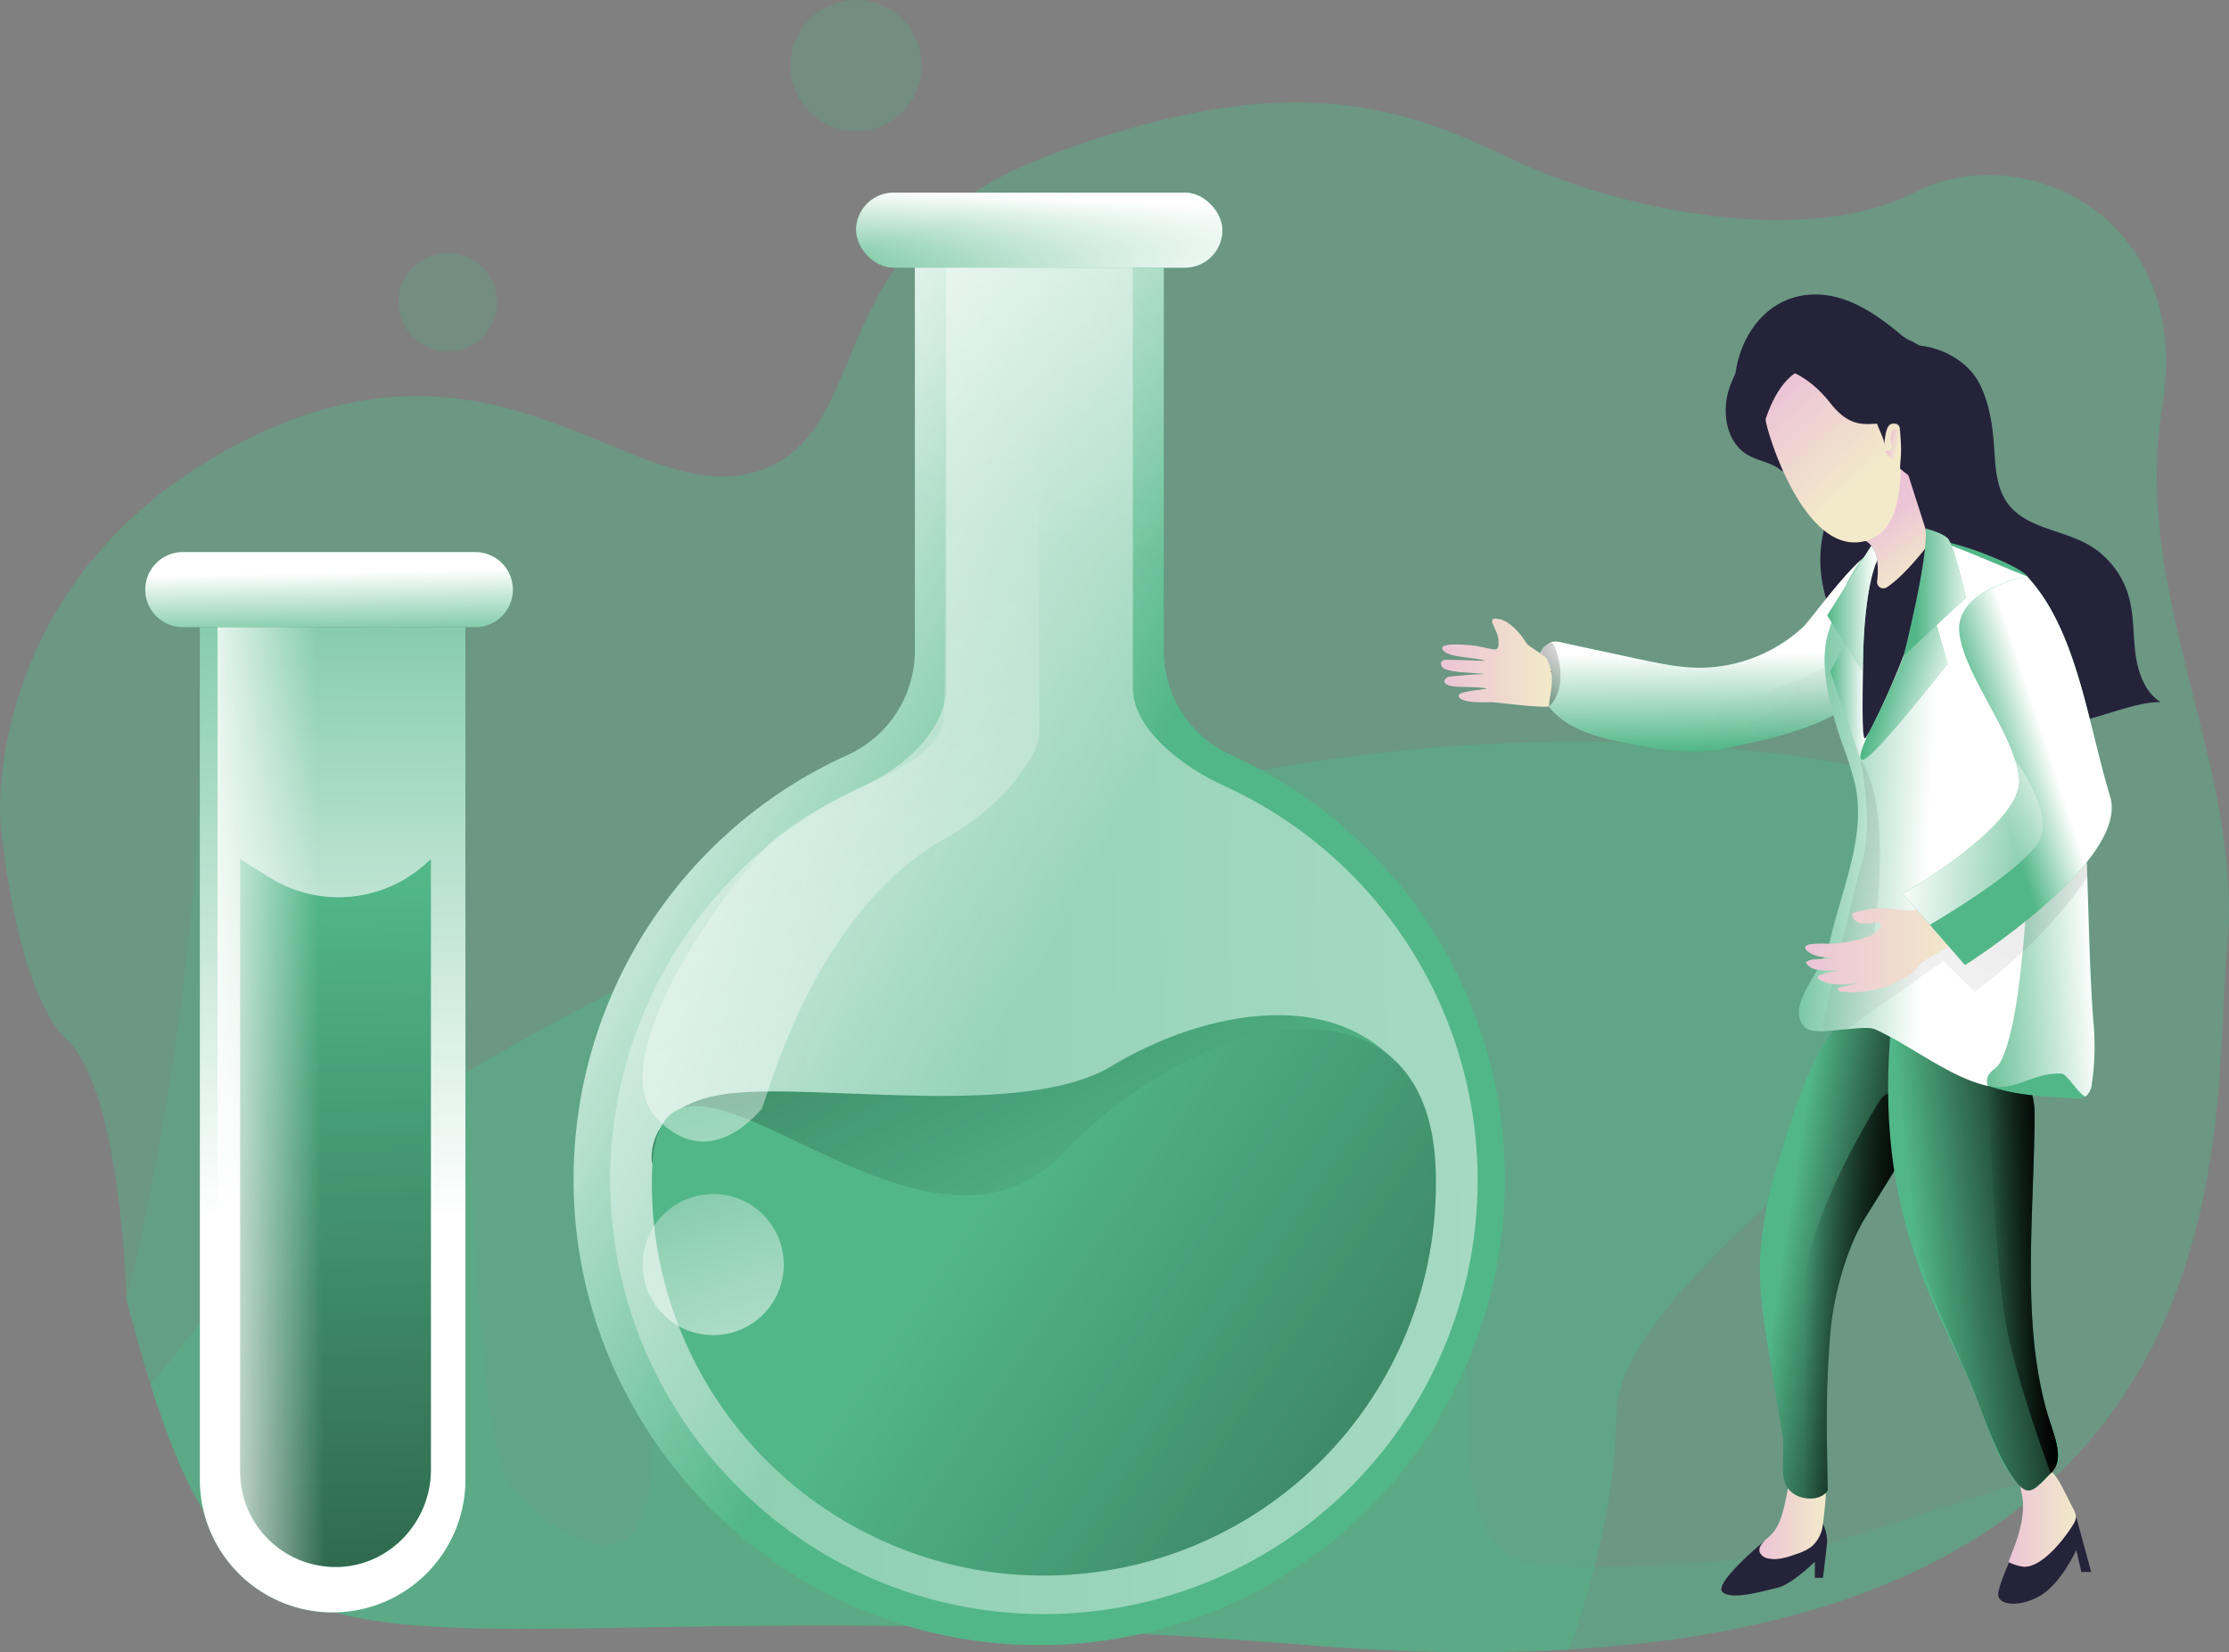 <svg id="Layer_1" data-name="Layer 1" xmlns="http://www.w3.org/2000/svg" xmlns:xlink="http://www.w3.org/1999/xlink" viewBox="0 0 509.83 377.93"><rect x="0" y="0" width="509.83" height="377.93" fill="#808080" stroke="none"/><defs><linearGradient id="linear-gradient" x1="76.01" y1="141.42" x2="76.57" y2="341.33" gradientUnits="userSpaceOnUse"><stop offset="0" stop-color="#fff" stop-opacity="0"/><stop offset="0.97" stop-color="#fff"/></linearGradient><linearGradient id="linear-gradient-2" x1="75.82" y1="258.47" x2="83.42" y2="641.96" gradientUnits="userSpaceOnUse"><stop offset="0" stop-opacity="0"/><stop offset="0.97"/></linearGradient><linearGradient id="linear-gradient-3" x1="235.53" y1="45.45" x2="244.92" y2="76.61" xlink:href="#linear-gradient"/><linearGradient id="linear-gradient-4" x1="236.98" y1="67.23" x2="238.11" y2="44.42" xlink:href="#linear-gradient"/><linearGradient id="linear-gradient-5" x1="239.76" y1="276.13" x2="122.35" y2="213.62" xlink:href="#linear-gradient"/><linearGradient id="linear-gradient-6" x1="264.25" y1="184.98" x2="319.16" y2="-112.34" xlink:href="#linear-gradient"/><linearGradient id="linear-gradient-7" x1="-289.74" y1="283.92" x2="1056.68" y2="253.51" xlink:href="#linear-gradient"/><linearGradient id="linear-gradient-8" x1="251.91" y1="342.56" x2="84.38" y2="29.75" xlink:href="#linear-gradient-2"/><linearGradient id="linear-gradient-9" x1="225.19" y1="330.68" x2="569.82" y2="562.12" xlink:href="#linear-gradient-2"/><linearGradient id="linear-gradient-10" x1="402.78" y1="402.06" x2="417.98" y2="402.06" gradientUnits="userSpaceOnUse"><stop offset="0" stop-color="#ecc4d7"/><stop offset="0.42" stop-color="#efd4d1"/><stop offset="1" stop-color="#f2eac9"/></linearGradient><linearGradient id="linear-gradient-11" x1="459.91" y1="403.86" x2="475.28" y2="403.86" xlink:href="#linear-gradient-10"/><linearGradient id="linear-gradient-12" x1="408.61" y1="340.3" x2="440.15" y2="345.18" xlink:href="#linear-gradient-2"/><linearGradient id="linear-gradient-13" x1="413.25" y1="353.36" x2="439.88" y2="353.36" xlink:href="#linear-gradient-2"/><linearGradient id="linear-gradient-14" x1="438.52" y1="344.01" x2="477.64" y2="339.74" xlink:href="#linear-gradient-2"/><linearGradient id="linear-gradient-15" x1="391.22" y1="228.73" x2="391.03" y2="205.65" xlink:href="#linear-gradient"/><linearGradient id="linear-gradient-16" x1="364.02" y1="208.43" x2="325.3" y2="220.26" xlink:href="#linear-gradient-2"/><linearGradient id="linear-gradient-17" x1="392.64" y1="218.75" x2="485.93" y2="276.75" xlink:href="#linear-gradient-2"/><linearGradient id="linear-gradient-18" x1="446.48" y1="250.04" x2="477.97" y2="247.75" xlink:href="#linear-gradient"/><linearGradient id="linear-gradient-19" x1="405.99" y1="240.63" x2="443.04" y2="242.62" xlink:href="#linear-gradient"/><linearGradient id="linear-gradient-20" x1="408.77" y1="335.33" x2="495.68" y2="151.56" xlink:href="#linear-gradient-2"/><linearGradient id="linear-gradient-21" x1="418.61" y1="160.57" x2="426.97" y2="160.57" xlink:href="#linear-gradient"/><linearGradient id="linear-gradient-22" x1="431.51" y1="175.23" x2="440.45" y2="188.33" xlink:href="#linear-gradient-10"/><linearGradient id="linear-gradient-23" x1="407.78" y1="145.86" x2="426.92" y2="166.54" xlink:href="#linear-gradient-10"/><linearGradient id="linear-gradient-24" x1="329.96" y1="208.6" x2="355.33" y2="208.6" xlink:href="#linear-gradient-10"/><linearGradient id="linear-gradient-25" x1="413.27" y1="274.19" x2="447.93" y2="274.19" xlink:href="#linear-gradient-10"/><linearGradient id="linear-gradient-26" x1="455.74" y1="233.57" x2="469.54" y2="229.06" xlink:href="#linear-gradient"/><linearGradient id="linear-gradient-27" x1="430.66" y1="214.17" x2="447.18" y2="218.7" xlink:href="#linear-gradient"/><linearGradient id="linear-gradient-28" x1="438.61" y1="192.47" x2="452.85" y2="192.47" xlink:href="#linear-gradient"/><linearGradient id="linear-gradient-29" x1="418.28" y1="196.16" x2="429.72" y2="196.16" xlink:href="#linear-gradient"/><linearGradient id="linear-gradient-30" x1="455.08" y1="349.69" x2="471.08" y2="349.69" xlink:href="#linear-gradient-2"/><linearGradient id="linear-gradient-31" x1="355.01" y1="210.63" x2="355.13" y2="210.63" xlink:href="#linear-gradient-2"/><linearGradient id="linear-gradient-32" x1="73.69" y1="308.18" x2="44.13" y2="308.46" xlink:href="#linear-gradient"/><linearGradient id="linear-gradient-33" x1="76.07" y1="206.51" x2="75.7" y2="187.37" xlink:href="#linear-gradient"/><linearGradient id="linear-gradient-34" x1="180.5" y1="166.02" x2="261.58" y2="492.06" xlink:href="#linear-gradient"/><linearGradient id="linear-gradient-35" x1="143.47" y1="227.54" x2="191.9" y2="379.58" xlink:href="#linear-gradient"/><linearGradient id="linear-gradient-36" x1="477.85" y1="252.19" x2="433.92" y2="247.97" xlink:href="#linear-gradient"/><linearGradient id="linear-gradient-37" x1="432.5" y1="158.37" x2="434.5" y2="158.75" xlink:href="#linear-gradient-10"/></defs><title>51. Scientist</title><path d="M509.76,274.19c-2.43,25,2.13,83.75-41.71,122.87-29.21,26.06-79.9,43.4-168.44,36.25C78.16,415.43,58.2,464.69,29.31,354.44c0,0-1.13-47.61-13.52-59.43S.42,244.19.42,244.19s-3.89-55.82,55.3-86.12,89.59,15.71,117.75,6.78,12.79-51.73,66.09-72,79.87-12.39,105.44,0,68.34,20.91,93.13,8.2,64,5.18,56.82,49S513.82,232.53,509.76,274.19Z" transform="translate(-0.37 -57)" fill="#52b788" opacity="0.25" style="isolation:isolate"/><path d="M509.76,274.19c-2.43,25,2.13,83.75-41.71,122.87-21.89,19.54-55.87,34.17-108.81,37.27a431.37,431.37,0,0,1-59.63-1c-207.22-16.73-238,25.32-264.79-59.53C33,368,31.17,361.53,29.31,354.44c0,0-1.13-47.61-13.52-59.43S.42,244.19.42,244.19s-3.89-55.82,55.3-86.12,89.59,15.71,117.75,6.78,12.79-51.73,66.09-72,79.87-12.39,105.44,0,68.34,20.91,93.13,8.2,64,5.18,56.82,49S513.82,232.53,509.76,274.19Z" transform="translate(-0.37 -57)" fill="#52b788" opacity="0.25" style="isolation:isolate"/><path d="M370.14,380c-.47,20.28-5.37,39.18-10.9,54.29a431.37,431.37,0,0,1-59.63-1c-207.22-16.73-238,25.32-264.79-59.53l41-51.18s147.08-110,319.26-94.4S371.26,331.61,370.14,380Z" transform="translate(-0.37 -57)" fill="#52b788" opacity="0.42" style="isolation:isolate"/><path d="M469.43,394l-1.38,3.05c-29.21,26.06-79.9,43.4-168.44,36.25C78.16,415.43,58.2,464.69,29.31,354.44c0,0,17.63-69.22,16.77-135.14l60.74,34.23s-.3,133.06,10.86,144.43,31.31,24.36,31.8-7.48S256.05,228.74,300.31,277.77s33.41,75.84,35.29,91.87-3.8,45,19.73,45.71,55.93-2.88,55.93-2.88Z" transform="translate(-0.37 -57)" fill="#52b788" opacity="0.25" style="isolation:isolate"/><path d="M106.82,200.46v195a30.37,30.37,0,1,1-60.74,0v-195Z" transform="translate(-0.37 -57)" fill="#52b788"/><path d="M106.82,200.46v195a30.37,30.37,0,1,1-60.74,0v-195Z" transform="translate(-0.37 -57)" fill="url(#linear-gradient)"/><path d="M98.93,253.53V393.16c0,11.89-9.32,21.94-21.2,22.27A21.82,21.82,0,0,1,55.3,393.62V253.53L62,257.71A29.83,29.83,0,0,0,98,254.36Z" transform="translate(-0.37 -57)" fill="#52b788"/><path d="M98.93,253.53V393.16c0,11.89-9.32,21.94-21.2,22.27A21.82,21.82,0,0,1,55.3,393.62V253.53L62,257.71A29.83,29.83,0,0,0,98,254.36Z" transform="translate(-0.37 -57)" fill="url(#linear-gradient-2)"/><rect x="195.8" y="44.06" width="83.79" height="17.17" rx="8.59" fill="#52b788"/><rect x="195.8" y="44.06" width="83.79" height="17.17" rx="8.59" fill="url(#linear-gradient-3)"/><rect x="195.8" y="44.06" width="83.79" height="17.17" rx="8.59" fill="url(#linear-gradient-4)"/><path d="M344.57,326.8A106.51,106.51,0,0,1,237.3,433.31c-58.8-.42-106.45-49.05-105.73-107.84a106.51,106.51,0,0,1,62.63-95.75,26.23,26.23,0,0,0,15.43-23.89V118.22h56.93v87.63A26.26,26.26,0,0,0,282,229.76,106.52,106.52,0,0,1,344.57,326.8Z" transform="translate(-0.37 -57)" fill="#52b788"/><path d="M344.57,326.8A106.51,106.51,0,0,1,237.3,433.31c-58.8-.42-106.45-49.05-105.73-107.84a106.51,106.51,0,0,1,62.63-95.75,26.23,26.23,0,0,0,15.43-23.89V118.22h56.93v87.63A26.26,26.26,0,0,0,282,229.76,106.52,106.52,0,0,1,344.57,326.8Z" transform="translate(-0.37 -57)" fill="url(#linear-gradient-5)"/><path d="M344.57,326.8A106.51,106.51,0,0,1,237.3,433.31c-58.8-.42-106.45-49.05-105.73-107.84a106.51,106.51,0,0,1,62.63-95.75,26.23,26.23,0,0,0,15.43-23.89V118.22h56.93v87.63A26.26,26.26,0,0,0,282,229.76,106.52,106.52,0,0,1,344.57,326.8Z" transform="translate(-0.37 -57)" fill="url(#linear-gradient-6)"/><path d="M338.34,327a99.21,99.21,0,0,1-99.92,99.21c-54.77-.39-99.15-45.69-98.48-100.45a99.22,99.22,0,0,1,58.34-89.18c8.74-4,18.5-12.65,18.5-22.25v-96.1h42.7v96.12c0,9.62,11.85,18.3,20.6,22.27A99.21,99.21,0,0,1,338.34,327Z" transform="translate(-0.37 -57)" fill="url(#linear-gradient-7)"/><path d="M181.68,325.61s-9.6-6.76-32.2-2.63c0,0-2.34-13.86,18.68-15.94s66.77,5.8,86.51-6.21,54.52-21,70.17,6.21c0,0-34.67,5-50.06,18.57S207.22,340.66,181.68,325.61Z" transform="translate(-0.37 -57)" fill="#52b788"/><path d="M181.68,325.61s-9.6-6.76-32.2-2.63c0,0-2.34-13.86,18.68-15.94s66.77,5.8,86.51-6.21,54.52-21,70.17,6.21c0,0-34.67,5-50.06,18.57S207.22,340.66,181.68,325.61Z" transform="translate(-0.37 -57)" fill="url(#linear-gradient-8)"/><path d="M328.79,326.8a89.66,89.66,0,1,1-179.31,0c0-49.51,60,29.85,94.09-6.05C275.92,286.69,328.79,277.29,328.79,326.8Z" transform="translate(-0.37 -57)" fill="#52b788"/><path d="M328.79,326.8a89.66,89.66,0,1,1-179.31,0c0-49.51,60,29.85,94.09-6.05C275.92,286.69,328.79,277.29,328.79,326.8Z" transform="translate(-0.37 -57)" fill="url(#linear-gradient-9)"/><path d="M462.27,409.31s-5.13,10.32-4.85,12.63,5.08,2.76,9.72,0,8.14-10.37,8.14-10.37l1.15,5h2.25l-3.4-12.47S465.72,408,462.27,409.31Z" transform="translate(-0.37 -57)" fill="#25233a"/><path d="M417.33,405.55a9.5,9.5,0,0,1,.95,4.05c-.14,1.83-.95,8.31-.95,8.31h-1.86v-3.66s-5.35,5.21-8.45,5.91-10.56,3-12.67,1,9.52-11.6,9.52-11.6Z" transform="translate(-0.37 -57)" fill="#25233a"/><path d="M405.33,408.19c-1.25,1.15-3.11,2.54-2.38,4.07a2.53,2.53,0,0,0,1.77,1.21c2.18.51,4.44-.25,6.54-1a11.52,11.52,0,0,0,3.48-1.71,7.81,7.81,0,0,0,2.59-5.21c.23-2,.85-6.46.58-8.43-.56-3.94-4.26-9.63-7-4.75C408.75,396.39,409.07,404.76,405.33,408.19Z" transform="translate(-0.37 -57)" fill="url(#linear-gradient-10)"/><path d="M463.45,393.58a.56.56,0,0,1,.75.35L463,394c-1.24,1.64-.19,3.93,0,6,.72,6.54-3.49,14-3.15,14.36a10.73,10.73,0,0,0,2.7.91c4.16,1.1,9.77-5.86,12-9.53a3.64,3.64,0,0,0,.63-1.6,3.94,3.94,0,0,0-.6-2l-2.48-4.9c-1.18-2.32-2.93-5-5.53-4.84C464.58,392.54,464.58,391.82,463.45,393.58Z" transform="translate(-0.37 -57)" fill="url(#linear-gradient-11)"/><path d="M406.7,324.38A83.76,83.76,0,0,0,402.94,345c-.27,7.54.95,15,2.16,22.29l3,18.05c.67,4-.78,8.85,1.06,11.85s7.34,3.59,9.28.76c-.22-13.63-.5-21.88.55-35.41.75-9.66,4-20.69,8.37-27.53,3-4.64,13.84-22.49,16.76-27.2s2.44-6.84,1.72-13.35c-1.41-12.73-19.23-8.94-25.25-2.63C414.33,298.37,409.74,314,406.7,324.38Z" transform="translate(-0.37 -57)" fill="#52b788"/><path d="M444.1,307.8c-.86,1.39-2.4,3.9-4.22,6.88-4.4,7.17-10.45,17-12.54,20.32-4.37,6.84-7.62,17.87-8.37,27.53-1.05,13.53-.77,21.78-.55,35.41a4.35,4.35,0,0,1-2.92,1.74,6.93,6.93,0,0,1-2.18,0h-.05a5.89,5.89,0,0,1-4.13-2.49c-1.84-3-.39-7.81-1.06-11.85q-1.49-9-3-18.05c-1.21-7.3-2.43-14.75-2.16-22.29a83.76,83.76,0,0,1,3.76-20.61c3-10.36,7.63-26,13.87-32.56,6-6.31,23.84-10.1,25.25,2.63C446.54,301,447,303.09,444.1,307.8Z" transform="translate(-0.37 -57)" fill="url(#linear-gradient-12)"/><path d="M439.88,314.68c-4.4,7.17-10.45,17-12.54,20.32-4.37,6.84-7.62,17.87-8.37,27.53-1.05,13.53-.77,21.78-.55,35.41a4.35,4.35,0,0,1-2.92,1.74h-2.23s0-32.59,0-48.36,17.33-43,17.33-43C434,304.66,437.5,309.63,439.88,314.68Z" transform="translate(-0.37 -57)" fill="url(#linear-gradient-13)"/><path d="M452.83,377.73c2.44,6.58,4.54,13.53,8.47,17.91,2.52,2.82,3.16,4.14,8.81-2.42,2.75-3.19.5-6.77-.88-11.05-6.81-21.18-3.62-46.5-3.49-70.28.11-19.11-31.78-34.27-33.06-17.56C429.26,338.93,446.32,360.15,452.83,377.73Z" transform="translate(-0.37 -57)" fill="#52b788"/><path d="M469.43,394c-3.05,2.89-4.7,5.55-7.22,2.74-3.93-4.39-6.94-12.44-9.38-19-6.51-17.58-22.23-40.86-20.15-83.4.73-15,26.78-4.37,32.11,11.75a18.14,18.14,0,0,1,.95,5.81c-.13,23.78-3.32,49.1,3.49,70.28C470.61,386.45,472.5,391.12,469.43,394Z" transform="translate(-0.37 -57)" fill="url(#linear-gradient-14)"/><path d="M416.42,124.38c6.85.3,12.92,4.37,18.2,8.73a10.51,10.51,0,0,0,2.69,1.81c1.26.5,1.51,1.06,2.85,1.23,5,.67,10.37,3.77,12.75,8.21s3.18,9.56,3.54,14.58c.32,4.58.42,9.51,3.13,13.21,4.2,5.73,12.56,6,18.7,9.58a20,20,0,0,1,9.1,12.14c1.08,4.14.88,8.49,1.44,12.73s2.14,8.68,5.7,11c-6.81-.09-16.62,5.1-23.44,5-2.44,0-1.93-5.37-4.27-6A22.3,22.3,0,0,1,460,213,58.78,58.78,0,0,1,439,184.75c-1.54-4.47-17.46,18.11-19.32,13.76-10-23.45,9-35.16,4.33-36.13-3.86-.81-7.85.47-11.8.28C389.15,161.57,394.07,123.4,416.42,124.38Z" transform="translate(-0.37 -57)" fill="#25233a"/><path d="M389.44,209.77c-4.94,0-9.82-1-14.64-2.07L357.67,204a5.11,5.11,0,0,0-2.48-.12,4,4,0,0,0-2.13,1.91c-2.9,4.87-.54,11.51,3.81,15.14s10.11,5,15.67,6.08c7.42,1.47,15.1,2.72,22.51,1.18,9.15-1.91,22.05-4.57,29.22-10.56.94-.78-3.28-4.86-2.73-5.94a9.21,9.21,0,0,0,.7-4c.06-2.91,10.5-22.68,7.3-24.23-3-1.47-14.81,15.27-16.8,17.09A35.1,35.1,0,0,1,389.44,209.77Z" transform="translate(-0.37 -57)" fill="#52b788"/><path d="M423.22,215c.8,1.16,1.49,2.25,1,2.61-7.17,6-20.07,8.65-29.22,10.56-7.41,1.54-15.09.29-22.51-1.18-5.56-1.1-11.33-2.44-15.67-6.08a14.25,14.25,0,0,1-2.12-2.2.59.59,0,0,1-.07-.1c-2.85-3.73-4-8.87-1.62-12.84a4,4,0,0,1,2.13-1.91,5.11,5.11,0,0,1,2.48.12l17.13,3.69c4.82,1,9.7,2.09,14.64,2.07a35.1,35.1,0,0,0,23.3-9.22c2-1.82,13.76-18.56,16.8-17.09,3.2,1.55-7.24,21.32-7.3,24.23a9.21,9.21,0,0,1-.7,4c-.29.57.76,2,1.67,3.31Z" transform="translate(-0.37 -57)" fill="url(#linear-gradient-15)"/><path d="M353.06,205.8s1-2.16,2.13-1.91,4.38,10.11-.51,14.75C354.68,218.64,350.84,210.56,353.06,205.8Z" transform="translate(-0.37 -57)" fill="url(#linear-gradient-16)"/><path d="M424.27,217.64c-7.17,6-20.07,8.65-29.22,10.56-7.41,1.54-15.09.29-22.51-1.18-5.56-1.1-11.33-2.44-15.67-6.08a14.25,14.25,0,0,1-2.12-2.2.59.59,0,0,1-.07-.1l.44-7.87c.57.51,3.64,2,17.41,6.11,20.13,6.05,45.19-7.18,45.19-7.18l5.49,5.31v0C424,216.19,424.71,217.28,424.27,217.64Z" transform="translate(-0.37 -57)" opacity="0.17" fill="url(#linear-gradient-17)"/><path d="M478.84,304.87a4.26,4.26,0,0,1-1.33,2.86,4.4,4.4,0,0,1-3,.51c-2.8-.21-6-.34-9.27-.7a45,45,0,0,1-10.14-2.16c-11.5-4.11-22.09-11.43-25.91-13-2.74-1.09-13.84,1.79-15.9-.33-4.9-5,4.05-12.73,5.58-19.58,2.67-12,8.41-24,5.86-36a83.31,83.31,0,0,0-3-9.43c-2.48-7.33-5.51-17.57-3.19-25.26,1.81-6,4.71-14.65,9.66-18.74,5.7-4.7,7.69-2.53,15.07-2.33,5.15.14,19.22,5.85,20.77,8.07,16.09,23.22,12.62,67.77,15.16,101.55A60.44,60.44,0,0,1,478.84,304.87Z" transform="translate(-0.37 -57)" fill="#52b788"/><path d="M478.84,304.87a4.32,4.32,0,0,1-1.32,2.86c-.85.63-4.41-5-5.46-5.12-6.53-.49-10.59,4.18-17,2.77-.57-1.34-.19-2.67,1.57-4,9.1-6.61,5.82-74.37,3.42-92.82,5.52,1.9,3-21.15,3.94-19.75,16.09,23.21,12.62,67.75,15.16,101.54A59.94,59.94,0,0,1,478.84,304.87Z" transform="translate(-0.37 -57)" fill="url(#linear-gradient-18)"/><path d="M456.65,301.42c-1.76,1.29-2.14,2.62-1.57,4-8.77-1.93-17.69-9.36-25.91-13-2.71-1.18-13.84,1.79-15.9-.33-4.9-5,4.05-12.73,5.58-19.58,2.67-12,8.41-24,5.86-36a85.89,85.89,0,0,0-3-9.42c-2.48-7.33-5.51-17.57-3.2-25.26,1.82-6,4.72-14.65,9.67-18.74,5.7-4.7,7.69-2.53,15.07-2.33,1.92,0,17.47,6.94,20.77,8.07C466.41,207.3,465.75,294.81,456.65,301.42Z" transform="translate(-0.37 -57)" fill="url(#linear-gradient-19)"/><path d="M425.9,230.79s3,13.82.49,22.83-9.22,37.69-9.23,38.47,4.36,1.23,4.36,1.23l23.37-16.47,7.14,7s15.11-10.47,25.77-26.21l-.35-9.15-50.11,27.24a22,22,0,0,0,2-7.75C429.83,263.19,432.67,240.61,425.9,230.79Z" transform="translate(-0.37 -57)" opacity="0.17" fill="url(#linear-gradient-20)"/><polygon points="422.1 147.35 418.61 153.51 425.53 173.79 426.97 173.33 426.19 152.08 422.1 147.35" fill="#52b788"/><polygon points="422.1 147.35 418.61 153.51 425.53 173.79 426.97 173.33 426.19 152.08 422.1 147.35" fill="url(#linear-gradient-21)"/><path d="M426.59,205.12c-.15,8-.53,21.89.43,20.7,3.44-4.24,20.33-44.89,14.8-45.72C435.17,179.1,427.13,177.26,426.59,205.12Z" transform="translate(-0.37 -57)" fill="#25233a"/><path d="M441.78,181.08s-5.42,7.39-9.86,10.27a1.44,1.44,0,0,1-2.21-1.38,17.81,17.81,0,0,0,0-4.79,7.13,7.13,0,0,0-1.34-3.35,4.31,4.31,0,0,0-1.29-1.1c-4.53-2.53,5-21.69,9.4-16.21Z" transform="translate(-0.37 -57)" fill="url(#linear-gradient-22)"/><path d="M395.87,145.93c-1.74,5.36-.67,12.2,4.17,15.08,2.57,1.53,5.86,1.79,8,3.84,3.67-4.6,11.47-4.26,14.8-9.1a9.26,9.26,0,0,0,1.11-7.38,16.26,16.26,0,0,0-3.71-6.64,19,19,0,0,0-8.1-5.73C404.06,133.29,398.37,138.28,395.87,145.93Z" transform="translate(-0.37 -57)" fill="#25233a"/><path d="M404.22,152.84c-.33.95,8.45,31.85,22.87,27.89,6.59-1.81,7.61-9.1,8-15a65.1,65.1,0,0,0-.43-12.79S413.53,125.5,404.22,152.84Z" transform="translate(-0.37 -57)" fill="url(#linear-gradient-23)"/><path d="M451.21,168.4a4,4,0,0,1-2.31,2.14,8.52,8.52,0,0,1-3.18.46,6.79,6.79,0,0,1-2.8-.5,8.2,8.2,0,0,1-2.17-1.72c.32.43-1.49-1.19-5.78-4.56,0-3.58,1.79-11.26-2-10.24-1.48.4-1.5,4.4-1.65,4.68.17-.9-1.06-3.11-1.62-4.75-3.12.14-6.43.74-10.75-4.78-7.05-9-14.61-8.33-14.61-8.33,4.49-2.94,10.32-9.61,22.44-7.74,5.4.84,7.66,5.24,8.47,9.86a27.63,27.63,0,0,1,4,2.44c4.25,3.23,6.73,8.28,8.3,13.38.65,2.11,1.18,4.26,1.95,6.32A14.73,14.73,0,0,0,451.21,168.4Z" transform="translate(-0.37 -57)" fill="#25233a"/><path d="M330.33,205.6c1.17,2,8.12,1.71,9.76,2.58-.54,0-7.34-.3-9.11-.26-1.3,0-1.29,1.53-.33,2,2.32,1.18,7.71.82,9.56,1.36-.8-.3-7.47.42-8.32.49-1.15.2-2.37,1.94,1.37,2.29,1.52.14,5.23,0,7.07.4,1,.19-6.21.53-6.33,1.56-.25,2.08,7.18,1.55,7.74,1.6,3.5.33,10.27,1.25,12.94,1,0-2.8,1.81-6.57-.58-11-.36-.67-4.13-2.8-4.52-3.42-1.81-2.84-4-5.06-6.19-5.56-3.65-.82-.43,2.24-.29,4.71.19,3.14-.55,2.23-5,1.41C337.17,204.61,329.19,203.7,330.33,205.6Z" transform="translate(-0.37 -57)" fill="url(#linear-gradient-24)"/><path d="M432.58,264.83a20.82,20.82,0,0,0-8.11.95.69.69,0,0,0-.39.24.6.6,0,0,0-.06.37,2.43,2.43,0,0,0,2.25,1.82,20.37,20.37,0,0,0,3.11-.19c.52,0,1.2.17,1.21.7a1,1,0,0,1-.15.46,6,6,0,0,1-3.56,2.32,29.24,29.24,0,0,1-8.75,1.37,20.52,20.52,0,0,0-3.92.17c-.41.08-.88.27-.94.69a1,1,0,0,0,.45.8c1.84,1.54,4.47,1.56,6.87,1.49l-4.89.41a3.72,3.72,0,0,0-2.29.7,3.2,3.2,0,0,0,2,1.55A9.69,9.69,0,0,0,418,279l3.94.09a13,13,0,0,0-5.41,1,.71.71,0,0,0-.35.24c-.18.31.17.67.49.84,2.74,1.44,6,1.07,9.09.66l-4.58,1.07c-.21.05-.46.15-.47.36a.35.35,0,0,0,.12.25,1.48,1.48,0,0,0,1.07.35,24,24,0,0,0,9.76-1.12,30.76,30.76,0,0,0,4.06-1.93,12.59,12.59,0,0,0,2-1.23,11.07,11.07,0,0,0,1.66-1.83c1.17-1.51,7.14-3.93,8.17-5.53a1.49,1.49,0,0,0,.27-.62c0-.43.3-1.72,0-2-1.06-1-2.5-1.06-3-2.42-.24-.6-3.1-1.77-3.35-2.36-.35-.81-3,.41-3.82.46A34.83,34.83,0,0,1,432.58,264.83Z" transform="translate(-0.37 -57)" fill="url(#linear-gradient-25)"/><path d="M449.81,277.77l-14.19-16.32s27.73-16,26.59-26.43-12.24-22.84-13.65-33S464,188.84,464,188.84c11.42,12.24,13.85,33.37,19,50.32C487.55,253.9,449.81,277.77,449.81,277.77Z" transform="translate(-0.37 -57)" fill="#52b788"/><path d="M449.81,277.77l-8-9.24-6.16-7.08s27.73-16,26.59-26.43a21.61,21.61,0,0,0-.93-4.23c-3-9.45-11.5-19.95-12.72-28.74C447.15,191.93,464,188.84,464,188.84c11.42,12.24,13.85,33.37,19,50.32C487.55,253.9,449.81,277.77,449.81,277.77Z" transform="translate(-0.37 -57)" fill="url(#linear-gradient-26)"/><path d="M443.33,200l2.49,8.84S431,227.85,427.34,230.33s.59-5.91.59-5.91,8.77-17.33,9.44-22.24S443.33,200,443.33,200Z" transform="translate(-0.37 -57)" fill="#52b788"/><path d="M443.33,200l2.49,8.84S431,227.85,427.34,230.33s.59-5.91.59-5.91,8.77-17.33,9.44-22.24S443.33,200,443.33,200Z" transform="translate(-0.37 -57)" fill="url(#linear-gradient-27)"/><path d="M440.76,177.88s3.53.83,5.06,2.22S450,193.74,450,193.74l-14.23,13.32S441.69,183.69,440.76,177.88Z" transform="translate(-0.37 -57)" fill="#52b788"/><path d="M440.76,177.88s3.53.83,5.06,2.22S450,193.74,450,193.74l-14.23,13.32S441.69,183.69,440.76,177.88Z" transform="translate(-0.37 -57)" fill="url(#linear-gradient-28)"/><path d="M429.72,185.18c-3.31,7.47-3.33,25.32-3.33,25.32l-8.11-12.72,10.1-15.95A7.13,7.13,0,0,1,429.72,185.18Z" transform="translate(-0.37 -57)" fill="#52b788"/><path d="M429.72,185.18c-3.31,7.47-3.33,25.32-3.33,25.32l-8.11-12.72,10.1-15.95A7.13,7.13,0,0,1,429.72,185.18Z" transform="translate(-0.37 -57)" fill="url(#linear-gradient-29)"/><path d="M469.43,394s-6.94-18.47-9.91-32.36-4.44-56.27-4.44-56.27a45,45,0,0,0,10.14,2.16,18.11,18.11,0,0,1,.52,4.35c-.13,23.78-3.32,49.1,3.49,70.28C470.61,386.45,472.5,391.12,469.43,394Z" transform="translate(-0.37 -57)" fill="url(#linear-gradient-30)"/><path d="M355.13,210.5v.27C354.86,210.53,355.13,210.5,355.13,210.5Z" transform="translate(-0.37 -57)" fill="url(#linear-gradient-31)"/><path d="M102.77,195.57V390.62C102.77,407.39,91,421,76.45,421s-26.32-13.6-26.32-30.37v-195Z" transform="translate(-0.37 -57)" fill="url(#linear-gradient-32)"/><path d="M117.68,191.88a8.57,8.57,0,0,1-8.58,8.58H42.48a8.59,8.59,0,1,1,0-17.17H109.1A8.58,8.58,0,0,1,117.68,191.88Z" transform="translate(-0.37 -57)" fill="#52b788"/><path d="M117.68,191.88a8.57,8.57,0,0,1-8.58,8.58H42.48a8.59,8.59,0,1,1,0-17.17H109.1A8.58,8.58,0,0,1,117.68,191.88Z" transform="translate(-0.37 -57)" fill="url(#linear-gradient-33)"/><path d="M238.07,125.43v99.35a7,7,0,0,1-.4,2.36c-1.38,3.92-7.56,14.06-20.7,21.39-31.16,17.38-41.32,60.9-42.44,62.19-3.9,4.49-13.33,12.73-23.63,2.45-13.52-13.47,15.33-52.59,24.56-62.23,13-13.56,40.38-17.31,40.76-30.07.31-10.56.11-73.82,0-95.42a7.19,7.19,0,0,1,7.2-7.22h7.41A7.2,7.2,0,0,1,238.07,125.43Z" transform="translate(-0.37 -57)" fill="url(#linear-gradient-34)"/><circle cx="163.13" cy="289.26" r="16.14" fill="url(#linear-gradient-35)"/><path d="M467.14,248.53c-2.39,6.74-25.36,20-25.36,20l-6.16-7.08s27.73-16,26.59-26.43a21.61,21.61,0,0,0-.93-4.23S469.53,241.79,467.14,248.53Z" transform="translate(-0.37 -57)" fill="url(#linear-gradient-36)"/><path d="M431.59,160.18s2,.17,1.44-1.45-.07-3.76,1.06-3.59.35,6.39-.41,6.87S431.59,160.18,431.59,160.18Z" transform="translate(-0.37 -57)" fill="url(#linear-gradient-37)"/><circle cx="195.8" cy="15.02" r="15.02" fill="#52b788" opacity="0.25" style="isolation:isolate"/><circle cx="102.4" cy="69.11" r="11.26" fill="#52b788" opacity="0.25" style="isolation:isolate"/></svg>
